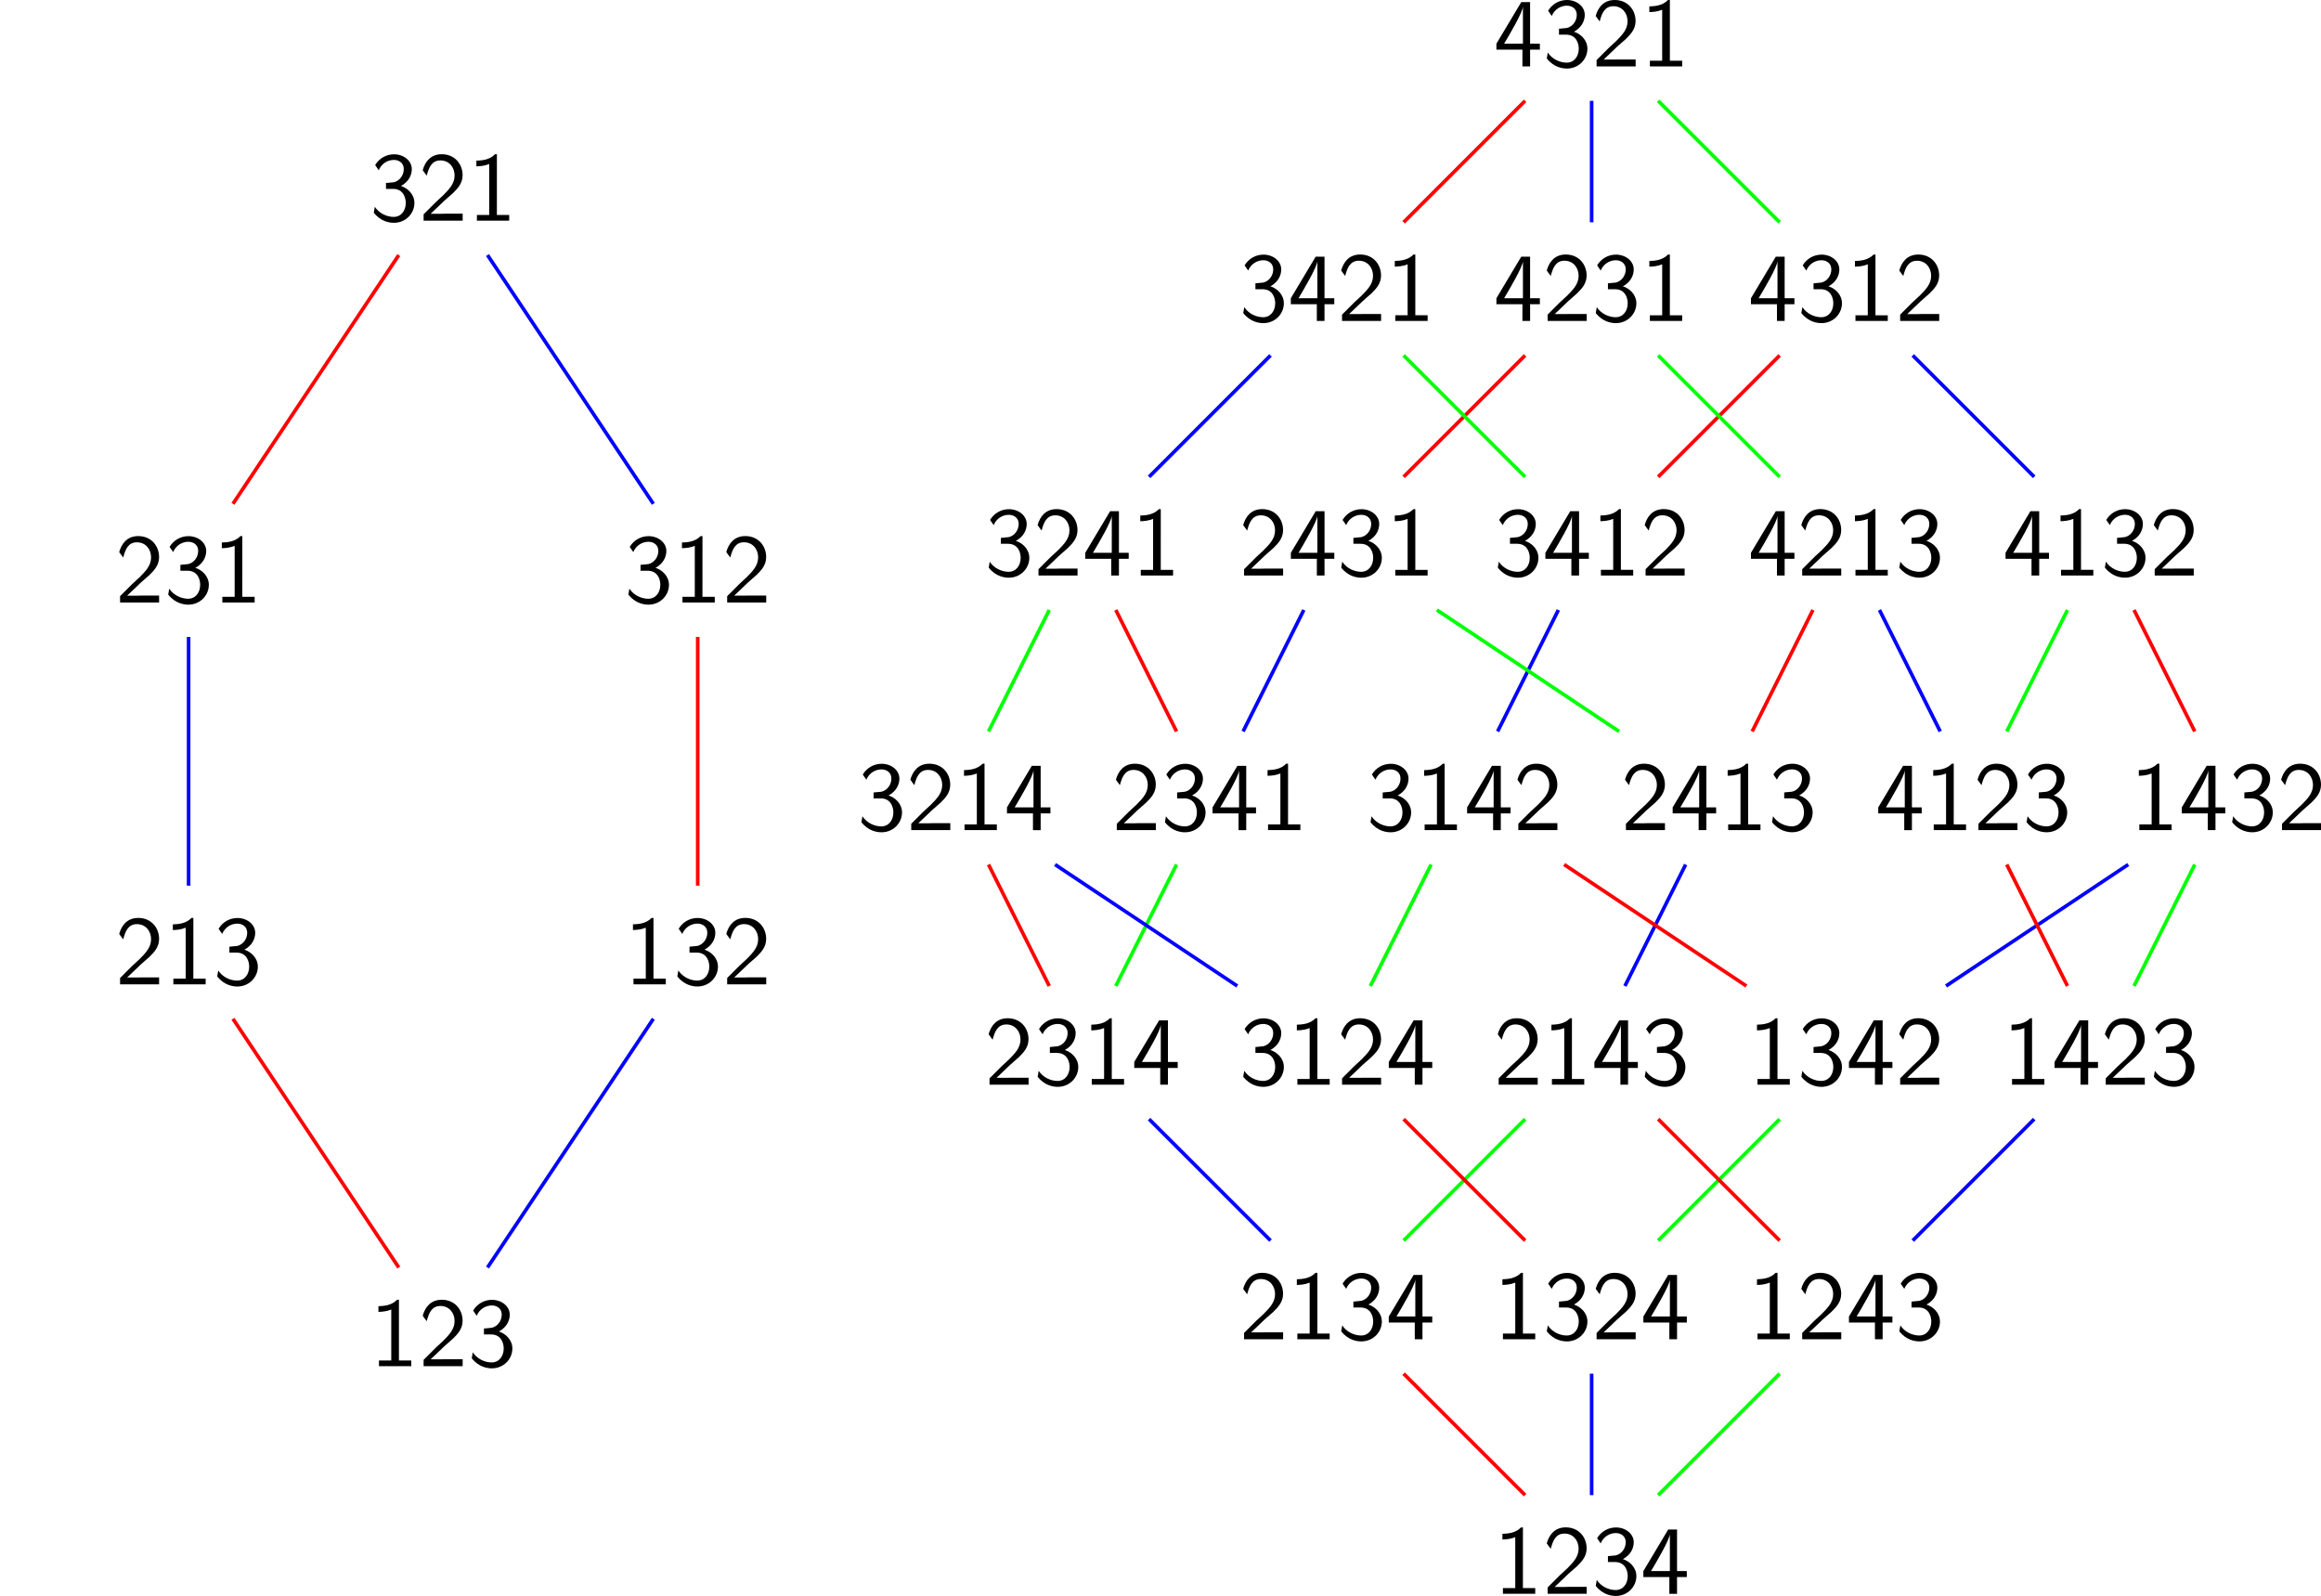 <?xml version="1.0" encoding="UTF-8" standalone="no"?>
<!-- Created with Inkscape (http://www.inkscape.org/) -->

<svg
   width="91.178mm"
   height="62.691mm"
   viewBox="0 0 91.178 62.691"
   version="1.1"
   id="svg1"
   inkscape:version="1.3.2 (1:1.3.2+202311252150+091e20ef0f)"
   sodipodi:docname="weakorder3-4.svg"
   inkscape:export-filename="weakorder3-4.png"
   inkscape:export-xdpi="90"
   inkscape:export-ydpi="90"
   xmlns:inkscape="http://www.inkscape.org/namespaces/inkscape"
   xmlns:sodipodi="http://sodipodi.sourceforge.net/DTD/sodipodi-0.dtd"
   xmlns="http://www.w3.org/2000/svg"
   xmlns:svg="http://www.w3.org/2000/svg">
  <sodipodi:namedview
     id="namedview1"
     pagecolor="#ffffff"
     bordercolor="#666666"
     borderopacity="1.0"
     inkscape:showpageshadow="2"
     inkscape:pageopacity="0.0"
     inkscape:pagecheckerboard="0"
     inkscape:deskcolor="#d1d1d1"
     inkscape:document-units="mm"
     inkscape:zoom="0.72693603"
     inkscape:cx="380.36359"
     inkscape:cy="548.87911"
     inkscape:window-width="1850"
     inkscape:window-height="1016"
     inkscape:window-x="0"
     inkscape:window-y="0"
     inkscape:window-maximized="1"
     inkscape:current-layer="layer1" />
  <defs
     id="defs1" />
  <g
     inkscape:label="Calque 1"
     inkscape:groupmode="layer"
     id="layer1"
     transform="translate(-4.233,-3.175)">
    <path
       id="path7"
       d="m 19.905,54.233 h -0.074 c -0.227,0.236 -0.546,0.244 -0.732,0.252 v 0.223 c 0.128,-0.004 0.31,-0.012 0.504,-0.091 v 2.001 H 19.12 v 0.223 h 1.269 v -0.223 h -0.484 z m 1.444,1.885 -0.475,0.475 v 0.248 h 1.534 v -0.273 h -0.699 c -0.05,0 -0.095,0.004 -0.141,0.004 H 21.15 c 0.12,-0.107 0.413,-0.397 0.533,-0.508 0.074,-0.07 0.269,-0.232 0.343,-0.302 0.174,-0.174 0.38,-0.376 0.38,-0.703 0,-0.442 -0.31,-0.827 -0.819,-0.827 -0.438,0 -0.657,0.298 -0.748,0.628 0.045,0.066 0.066,0.091 0.074,0.103 0.008,0.008 0.045,0.058 0.083,0.112 0.079,-0.298 0.186,-0.599 0.537,-0.599 0.36,0 0.558,0.289 0.558,0.591 0,0.327 -0.219,0.546 -0.446,0.777 z m 1.61,-1.257 c 0.112,-0.269 0.36,-0.405 0.595,-0.405 0.198,0 0.389,0.116 0.389,0.36 0,0.236 -0.157,0.463 -0.393,0.517 -0.025,0.004 -0.029,0.004 -0.306,0.029 v 0.232 h 0.277 c 0.413,0 0.5,0.36 0.5,0.55 0,0.302 -0.178,0.55 -0.475,0.55 -0.265,0 -0.571,-0.136 -0.74,-0.397 l -0.041,0.232 c 0.281,0.36 0.637,0.397 0.79,0.397 0.471,0 0.806,-0.372 0.806,-0.777 0,-0.347 -0.269,-0.587 -0.529,-0.67 0.294,-0.157 0.426,-0.418 0.426,-0.661 0,-0.331 -0.318,-0.583 -0.699,-0.583 -0.298,0 -0.579,0.153 -0.74,0.422 z m 0,0"
       style="fill:#000000;fill-opacity:1;fill-rule:nonzero;stroke:none;stroke-width:0.353"
       aria-label="123" />
    <path
       id="path8"
       d="m 9.425,41.119 -0.475,0.475 v 0.248 H 10.483 V 41.569 H 9.785 c -0.05,0 -0.095,0.004 -0.141,0.004 H 9.227 c 0.12,-0.107 0.413,-0.397 0.533,-0.508 0.074,-0.07 0.269,-0.232 0.343,-0.302 0.174,-0.174 0.38,-0.376 0.38,-0.703 0,-0.442 -0.31,-0.827 -0.819,-0.827 -0.438,0 -0.657,0.298 -0.748,0.628 0.045,0.066 0.066,0.091 0.074,0.103 0.008,0.008 0.045,0.058 0.083,0.112 0.079,-0.298 0.186,-0.599 0.537,-0.599 0.36,0 0.558,0.289 0.558,0.591 0,0.327 -0.219,0.546 -0.446,0.777 z m 2.404,-1.885 h -0.074 c -0.227,0.236 -0.546,0.244 -0.732,0.252 v 0.223 c 0.128,-0.004 0.31,-0.012 0.504,-0.091 v 2.001 h -0.484 v 0.223 h 1.269 v -0.223 h -0.484 z m 1.131,0.628 c 0.112,-0.269 0.36,-0.405 0.595,-0.405 0.198,0 0.389,0.116 0.389,0.36 0,0.236 -0.157,0.463 -0.393,0.517 -0.025,0.004 -0.029,0.004 -0.306,0.029 v 0.232 h 0.277 c 0.413,0 0.5,0.36 0.5,0.55 0,0.302 -0.178,0.55 -0.475,0.55 -0.265,0 -0.571,-0.136 -0.74,-0.397 l -0.041,0.232 c 0.281,0.36 0.637,0.397 0.79,0.397 0.471,0 0.806,-0.372 0.806,-0.777 0,-0.347 -0.269,-0.587 -0.529,-0.67 0.294,-0.157 0.426,-0.418 0.426,-0.661 0,-0.331 -0.318,-0.583 -0.699,-0.583 -0.298,0 -0.579,0.153 -0.74,0.422 z m 0,0"
       style="fill:#000000;fill-opacity:1;fill-rule:nonzero;stroke:none;stroke-width:0.353"
       aria-label="213" />
    <path
       id="path9"
       d="m 29.904,39.233 h -0.074 c -0.227,0.236 -0.546,0.244 -0.732,0.252 v 0.223 c 0.128,-0.004 0.31,-0.012 0.504,-0.091 v 2.001 H 29.119 v 0.223 h 1.269 v -0.223 h -0.484 z m 1.131,0.628 c 0.112,-0.269 0.36,-0.405 0.595,-0.405 0.198,0 0.389,0.116 0.389,0.36 0,0.236 -0.157,0.463 -0.393,0.517 -0.025,0.004 -0.029,0.004 -0.306,0.029 v 0.232 h 0.277 c 0.413,0 0.5,0.36 0.5,0.55 0,0.302 -0.178,0.55 -0.475,0.55 -0.265,0 -0.571,-0.136 -0.74,-0.397 l -0.041,0.232 c 0.281,0.36 0.637,0.397 0.79,0.397 0.471,0 0.806,-0.372 0.806,-0.777 0,-0.347 -0.269,-0.587 -0.529,-0.67 0.294,-0.157 0.426,-0.418 0.426,-0.661 0,-0.331 -0.318,-0.583 -0.699,-0.583 -0.298,0 -0.579,0.153 -0.74,0.422 z m 2.239,1.257 -0.475,0.475 v 0.248 h 1.534 v -0.273 h -0.699 c -0.05,0 -0.095,0.004 -0.141,0.004 h -0.418 c 0.12,-0.107 0.413,-0.397 0.533,-0.508 0.074,-0.07 0.269,-0.232 0.343,-0.302 0.174,-0.174 0.38,-0.376 0.38,-0.703 0,-0.442 -0.31,-0.827 -0.819,-0.827 -0.438,0 -0.657,0.298 -0.748,0.628 0.045,0.066 0.066,0.091 0.074,0.103 0.008,0.008 0.045,0.058 0.083,0.112 0.079,-0.298 0.186,-0.599 0.537,-0.599 0.36,0 0.558,0.289 0.558,0.591 0,0.327 -0.219,0.546 -0.446,0.777 z m 0,0"
       style="fill:#000000;fill-opacity:1;fill-rule:nonzero;stroke:none;stroke-width:0.353"
       aria-label="132" />
    <path
       id="path10"
       d="m 9.425,26.119 -0.475,0.475 v 0.248 H 10.483 V 26.57 H 9.785 c -0.05,0 -0.095,0.004 -0.141,0.004 H 9.227 c 0.12,-0.107 0.413,-0.397 0.533,-0.508 0.074,-0.07 0.269,-0.232 0.343,-0.302 0.174,-0.174 0.38,-0.376 0.38,-0.703 0,-0.442 -0.31,-0.827 -0.819,-0.827 -0.438,0 -0.657,0.298 -0.748,0.628 0.045,0.066 0.066,0.091 0.074,0.103 0.008,0.008 0.045,0.058 0.083,0.112 0.079,-0.298 0.186,-0.599 0.537,-0.599 0.36,0 0.558,0.289 0.558,0.591 0,0.327 -0.219,0.546 -0.446,0.777 z m 1.61,-1.257 c 0.112,-0.269 0.36,-0.405 0.595,-0.405 0.198,0 0.389,0.116 0.389,0.36 0,0.236 -0.157,0.463 -0.393,0.517 -0.025,0.004 -0.029,0.004 -0.306,0.029 v 0.232 h 0.277 c 0.413,0 0.5,0.36 0.5,0.55 0,0.302 -0.178,0.55 -0.475,0.55 -0.265,0 -0.571,-0.136 -0.74,-0.397 l -0.041,0.232 c 0.281,0.36 0.637,0.397 0.79,0.397 0.471,0 0.806,-0.372 0.806,-0.777 0,-0.347 -0.269,-0.587 -0.529,-0.67 0.294,-0.157 0.426,-0.418 0.426,-0.661 0,-0.331 -0.318,-0.583 -0.699,-0.583 -0.298,0 -0.579,0.153 -0.74,0.422 z m 2.718,-0.628 h -0.074 c -0.227,0.236 -0.546,0.244 -0.732,0.252 v 0.223 c 0.128,-0.004 0.31,-0.012 0.504,-0.091 v 2.001 h -0.484 v 0.223 h 1.269 V 26.619 h -0.484 z m 0,0"
       style="fill:#000000;fill-opacity:1;fill-rule:nonzero;stroke:none;stroke-width:0.353"
       aria-label="231" />
    <path
       id="path11"
       d="m 29.111,24.862 c 0.112,-0.269 0.36,-0.405 0.595,-0.405 0.198,0 0.389,0.116 0.389,0.36 0,0.236 -0.157,0.463 -0.393,0.517 -0.025,0.004 -0.029,0.004 -0.306,0.029 v 0.232 h 0.277 c 0.413,0 0.5,0.36 0.5,0.55 0,0.302 -0.178,0.55 -0.475,0.55 -0.265,0 -0.571,-0.136 -0.74,-0.397 l -0.041,0.232 c 0.281,0.36 0.637,0.397 0.79,0.397 0.471,0 0.806,-0.372 0.806,-0.777 0,-0.347 -0.269,-0.587 -0.529,-0.67 0.294,-0.157 0.426,-0.418 0.426,-0.661 0,-0.331 -0.318,-0.583 -0.699,-0.583 -0.298,0 -0.579,0.153 -0.74,0.422 z m 2.718,-0.628 h -0.074 c -0.227,0.236 -0.546,0.244 -0.732,0.252 v 0.223 c 0.128,-0.004 0.31,-0.012 0.504,-0.091 V 26.619 H 31.043 v 0.223 h 1.269 V 26.619 h -0.484 z m 1.445,1.885 -0.475,0.475 v 0.248 h 1.534 v -0.273 h -0.699 c -0.05,0 -0.095,0.004 -0.141,0.004 h -0.418 c 0.12,-0.107 0.413,-0.397 0.533,-0.508 0.074,-0.07 0.269,-0.232 0.343,-0.302 0.174,-0.174 0.38,-0.376 0.38,-0.703 0,-0.442 -0.31,-0.827 -0.819,-0.827 -0.438,0 -0.657,0.298 -0.748,0.628 0.045,0.066 0.066,0.091 0.074,0.103 0.008,0.008 0.045,0.058 0.083,0.112 0.079,-0.298 0.186,-0.599 0.537,-0.599 0.36,0 0.558,0.289 0.558,0.591 0,0.327 -0.219,0.546 -0.446,0.777 z m 0,0"
       style="fill:#000000;fill-opacity:1;fill-rule:nonzero;stroke:none;stroke-width:0.353"
       aria-label="312" />
    <path
       id="path12"
       d="m 19.111,9.862 c 0.112,-0.269 0.36,-0.405 0.595,-0.405 0.198,0 0.389,0.116 0.389,0.36 0,0.236 -0.157,0.463 -0.393,0.517 -0.025,0.004 -0.029,0.004 -0.306,0.029 v 0.232 h 0.277 c 0.413,0 0.5,0.36 0.5,0.55 0,0.302 -0.178,0.55 -0.475,0.55 -0.265,0 -0.571,-0.136 -0.74,-0.397 l -0.041,0.232 c 0.281,0.36 0.637,0.397 0.79,0.397 0.471,0 0.806,-0.372 0.806,-0.777 0,-0.347 -0.269,-0.587 -0.529,-0.67 0.294,-0.157 0.426,-0.418 0.426,-0.661 0,-0.331 -0.318,-0.583 -0.699,-0.583 -0.298,0 -0.579,0.153 -0.74,0.422 z m 2.238,1.257 -0.475,0.475 v 0.248 h 1.534 v -0.273 h -0.699 c -0.05,0 -0.095,0.004 -0.141,0.004 H 21.15 c 0.12,-0.107 0.413,-0.397 0.533,-0.508 0.074,-0.07 0.269,-0.232 0.343,-0.302 0.174,-0.174 0.38,-0.376 0.38,-0.703 0,-0.442 -0.31,-0.827 -0.819,-0.827 -0.438,0 -0.657,0.298 -0.748,0.628 0.045,0.066 0.066,0.091 0.074,0.103 0.008,0.008 0.045,0.058 0.083,0.112 0.079,-0.298 0.186,-0.599 0.537,-0.599 0.36,0 0.558,0.289 0.558,0.591 0,0.327 -0.219,0.546 -0.446,0.777 z m 2.404,-1.885 h -0.074 c -0.227,0.236 -0.546,0.244 -0.732,0.252 v 0.223 c 0.128,-0.004 0.31,-0.012 0.504,-0.091 v 2.001 h -0.484 v 0.223 h 1.269 v -0.223 h -0.484 z m 0,0"
       style="fill:#000000;fill-opacity:1;fill-rule:nonzero;stroke:none;stroke-width:0.353"
       aria-label="321" />
    <path
       id="path13"
       d="M 19.899,52.966 13.384,43.195"
       style="fill:none;stroke:#ff0000;stroke-width:0.141;stroke-linecap:butt;stroke-linejoin:miter;stroke-miterlimit:10;stroke-dasharray:none;stroke-opacity:1" />
    <path
       id="path14"
       d="m 23.384,52.966 6.515,-9.771"
       style="fill:none;stroke:#0000ff;stroke-width:0.141;stroke-linecap:butt;stroke-linejoin:miter;stroke-miterlimit:10;stroke-dasharray:none;stroke-opacity:1" />
    <path
       id="path15"
       d="M 11.642,37.966 V 28.195"
       style="fill:none;stroke:#0000ff;stroke-width:0.141;stroke-linecap:butt;stroke-linejoin:miter;stroke-miterlimit:10;stroke-dasharray:none;stroke-opacity:1" />
    <path
       id="path16"
       d="M 31.642,37.966 V 28.195"
       style="fill:none;stroke:#ff0000;stroke-width:0.141;stroke-linecap:butt;stroke-linejoin:miter;stroke-miterlimit:10;stroke-dasharray:none;stroke-opacity:1" />
    <path
       id="path17"
       d="m 13.384,22.966 6.515,-9.771"
       style="fill:none;stroke:#ff0000;stroke-width:0.141;stroke-linecap:butt;stroke-linejoin:miter;stroke-miterlimit:10;stroke-dasharray:none;stroke-opacity:1" />
    <path
       id="path18"
       d="M 29.899,22.966 23.384,13.194"
       style="fill:none;stroke:#0000ff;stroke-width:0.141;stroke-linecap:butt;stroke-linejoin:miter;stroke-miterlimit:10;stroke-dasharray:none;stroke-opacity:1" />
    <path
       id="path19"
       d="m 64.06,63.174 h -0.074 c -0.227,0.236 -0.546,0.244 -0.732,0.252 v 0.223 c 0.128,-0.004 0.31,-0.012 0.504,-0.091 v 2.001 h -0.484 v 0.223 h 1.269 v -0.223 h -0.484 z m 1.445,1.885 -0.475,0.475 v 0.248 h 1.534 v -0.273 h -0.699 c -0.05,0 -0.095,0.004 -0.141,0.004 h -0.418 c 0.12,-0.107 0.413,-0.397 0.533,-0.508 0.074,-0.07 0.269,-0.232 0.343,-0.302 0.174,-0.174 0.38,-0.376 0.38,-0.703 0,-0.442 -0.31,-0.827 -0.819,-0.827 -0.438,0 -0.657,0.298 -0.748,0.628 0.045,0.066 0.066,0.091 0.074,0.103 0.008,0.008 0.045,0.058 0.083,0.112 0.079,-0.298 0.186,-0.599 0.537,-0.599 0.36,0 0.558,0.289 0.558,0.591 0,0.327 -0.219,0.546 -0.446,0.777 z m 1.609,-1.257 c 0.112,-0.269 0.36,-0.405 0.595,-0.405 0.198,0 0.389,0.116 0.389,0.36 0,0.236 -0.157,0.463 -0.393,0.517 -0.025,0.004 -0.029,0.004 -0.306,0.029 v 0.232 h 0.277 c 0.413,0 0.5,0.36 0.5,0.55 0,0.302 -0.178,0.55 -0.475,0.55 -0.265,0 -0.571,-0.136 -0.74,-0.397 l -0.041,0.232 c 0.281,0.36 0.637,0.397 0.79,0.397 0.471,0 0.806,-0.372 0.806,-0.777 0,-0.347 -0.269,-0.587 -0.529,-0.67 0.294,-0.157 0.426,-0.418 0.426,-0.661 0,-0.331 -0.318,-0.583 -0.699,-0.583 -0.298,0 -0.579,0.153 -0.74,0.422 z m 2.999,1.323 h 0.384 V 64.89 H 70.114 V 63.257 h -0.347 l -0.976,1.633 v 0.236 h 1.021 v 0.657 h 0.302 z m -1.021,-0.236 c 0.198,-0.331 0.74,-1.244 0.74,-1.463 v 1.463 z m 0,0"
       style="fill:#000000;fill-opacity:1;fill-rule:nonzero;stroke:none;stroke-width:0.353"
       aria-label="1234" />
    <path
       id="path20"
       d="m 53.58,55.06 -0.475,0.475 v 0.248 h 1.534 v -0.273 h -0.699 c -0.05,0 -0.095,0.004 -0.141,0.004 h -0.418 c 0.12,-0.107 0.413,-0.397 0.533,-0.508 0.074,-0.07 0.269,-0.232 0.343,-0.302 0.174,-0.174 0.38,-0.376 0.38,-0.703 0,-0.442 -0.31,-0.827 -0.819,-0.827 -0.438,0 -0.657,0.298 -0.748,0.628 0.045,0.066 0.066,0.091 0.074,0.103 0.008,0.008 0.045,0.058 0.083,0.112 0.079,-0.298 0.186,-0.599 0.537,-0.599 0.36,0 0.558,0.289 0.558,0.591 0,0.327 -0.219,0.546 -0.446,0.777 z m 0,0"
       style="fill:#000000;fill-opacity:1;fill-rule:nonzero;stroke:none;stroke-width:0.353"
       aria-label="2" />
    <path
       id="path21"
       d="m 55.984,53.175 h -0.074 c -0.227,0.236 -0.546,0.244 -0.732,0.252 v 0.223 c 0.128,-0.004 0.31,-0.012 0.504,-0.091 v 2.001 h -0.484 v 0.223 h 1.269 V 55.56 H 55.984 Z m 1.131,0.628 c 0.112,-0.269 0.36,-0.405 0.595,-0.405 0.198,0 0.389,0.116 0.389,0.36 0,0.236 -0.157,0.463 -0.393,0.517 -0.025,0.004 -0.029,0.004 -0.306,0.029 v 0.232 H 57.677 c 0.413,0 0.5,0.36 0.5,0.55 0,0.302 -0.178,0.55 -0.475,0.55 -0.265,0 -0.571,-0.136 -0.74,-0.397 l -0.041,0.232 c 0.281,0.36 0.637,0.397 0.79,0.397 0.471,0 0.806,-0.372 0.806,-0.777 0,-0.347 -0.269,-0.587 -0.529,-0.67 0.294,-0.157 0.426,-0.418 0.426,-0.661 0,-0.331 -0.318,-0.583 -0.699,-0.583 -0.298,0 -0.579,0.153 -0.74,0.422 z m 0,0"
       style="fill:#000000;fill-opacity:1;fill-rule:nonzero;stroke:none;stroke-width:0.353"
       aria-label="13" />
    <path
       id="path22"
       d="m 60.113,55.126 h 0.384 v -0.236 h -0.384 v -1.633 h -0.347 l -0.976,1.633 v 0.236 h 1.021 v 0.657 h 0.302 z m -1.021,-0.236 c 0.198,-0.331 0.74,-1.244 0.74,-1.463 v 1.463 z m 0,0"
       style="fill:#000000;fill-opacity:1;fill-rule:nonzero;stroke:none;stroke-width:0.353"
       aria-label="4" />
    <path
       id="path23"
       d="m 64.06,53.175 h -0.074 c -0.227,0.236 -0.546,0.244 -0.732,0.252 v 0.223 c 0.128,-0.004 0.31,-0.012 0.504,-0.091 v 2.001 h -0.484 v 0.223 h 1.269 v -0.223 h -0.484 z m 1.131,0.628 c 0.112,-0.269 0.36,-0.405 0.595,-0.405 0.198,0 0.389,0.116 0.389,0.36 0,0.236 -0.157,0.463 -0.393,0.517 -0.025,0.004 -0.029,0.004 -0.306,0.029 v 0.232 h 0.277 c 0.413,0 0.5,0.36 0.5,0.55 0,0.302 -0.178,0.55 -0.475,0.55 -0.265,0 -0.571,-0.136 -0.74,-0.397 l -0.041,0.232 c 0.281,0.36 0.637,0.397 0.79,0.397 0.471,0 0.806,-0.372 0.806,-0.777 0,-0.347 -0.269,-0.587 -0.529,-0.67 0.294,-0.157 0.426,-0.418 0.426,-0.661 0,-0.331 -0.318,-0.583 -0.699,-0.583 -0.298,0 -0.579,0.153 -0.74,0.422 z m 2.238,1.257 -0.475,0.475 v 0.248 h 1.534 v -0.273 h -0.699 c -0.05,0 -0.095,0.004 -0.141,0.004 h -0.418 c 0.12,-0.107 0.413,-0.397 0.533,-0.508 0.074,-0.07 0.269,-0.232 0.343,-0.302 0.174,-0.174 0.38,-0.376 0.38,-0.703 0,-0.442 -0.31,-0.827 -0.819,-0.827 -0.438,0 -0.657,0.298 -0.748,0.628 0.045,0.066 0.066,0.091 0.074,0.103 0.008,0.008 0.045,0.058 0.083,0.112 0.079,-0.298 0.186,-0.599 0.537,-0.599 0.36,0 0.558,0.289 0.558,0.591 0,0.327 -0.219,0.546 -0.446,0.777 z m 2.685,0.066 h 0.384 v -0.236 h -0.384 v -1.633 h -0.347 l -0.976,1.633 v 0.236 h 1.021 v 0.657 h 0.302 z m -1.021,-0.236 c 0.198,-0.331 0.74,-1.244 0.74,-1.463 v 1.463 z m 0,0"
       style="fill:#000000;fill-opacity:1;fill-rule:nonzero;stroke:none;stroke-width:0.353"
       aria-label="1324" />
    <path
       id="path24"
       d="m 74.06,53.175 h -0.074 c -0.227,0.236 -0.546,0.244 -0.732,0.252 v 0.223 c 0.128,-0.004 0.31,-0.012 0.504,-0.091 v 2.001 h -0.484 v 0.223 h 1.269 v -0.223 h -0.484 z m 1.445,1.885 -0.475,0.475 v 0.248 h 1.534 v -0.273 h -0.699 c -0.05,0 -0.095,0.004 -0.141,0.004 h -0.418 c 0.12,-0.107 0.413,-0.397 0.533,-0.508 0.074,-0.07 0.269,-0.232 0.343,-0.302 0.174,-0.174 0.38,-0.376 0.38,-0.703 0,-0.442 -0.31,-0.827 -0.819,-0.827 -0.438,0 -0.657,0.298 -0.748,0.628 0.045,0.066 0.066,0.091 0.074,0.103 0.008,0.008 0.045,0.058 0.083,0.112 0.079,-0.298 0.186,-0.599 0.537,-0.599 0.36,0 0.558,0.289 0.558,0.591 0,0.327 -0.219,0.546 -0.446,0.777 z m 2.685,0.066 h 0.384 v -0.236 h -0.384 v -1.633 h -0.347 l -0.976,1.633 v 0.236 h 1.021 v 0.657 h 0.302 z m -1.021,-0.236 c 0.198,-0.331 0.74,-1.244 0.74,-1.463 v 1.463 z m 1.871,-1.087 c 0.112,-0.269 0.36,-0.405 0.595,-0.405 0.198,0 0.389,0.116 0.389,0.36 0,0.236 -0.157,0.463 -0.393,0.517 -0.025,0.004 -0.029,0.004 -0.306,0.029 v 0.232 h 0.277 c 0.413,0 0.5,0.36 0.5,0.55 0,0.302 -0.178,0.55 -0.475,0.55 -0.265,0 -0.571,-0.136 -0.74,-0.397 l -0.041,0.232 c 0.281,0.36 0.637,0.397 0.79,0.397 0.471,0 0.806,-0.372 0.806,-0.777 0,-0.347 -0.269,-0.587 -0.529,-0.67 0.294,-0.157 0.426,-0.418 0.426,-0.661 0,-0.331 -0.318,-0.583 -0.699,-0.583 -0.298,0 -0.579,0.153 -0.74,0.422 z m 0,0"
       style="fill:#000000;fill-opacity:1;fill-rule:nonzero;stroke:none;stroke-width:0.353"
       aria-label="1243" />
    <path
       id="path25"
       d="m 43.581,45.06 -0.475,0.475 v 0.248 h 1.534 V 45.51 H 43.94 c -0.05,0 -0.095,0.004 -0.141,0.004 h -0.418 c 0.12,-0.107 0.413,-0.397 0.533,-0.508 0.074,-0.07 0.269,-0.232 0.343,-0.302 0.174,-0.174 0.38,-0.376 0.38,-0.703 0,-0.442 -0.31,-0.827 -0.819,-0.827 -0.438,0 -0.657,0.298 -0.748,0.628 0.045,0.066 0.066,0.091 0.074,0.103 0.008,0.008 0.045,0.058 0.083,0.112 0.079,-0.298 0.186,-0.599 0.537,-0.599 0.36,0 0.558,0.289 0.558,0.591 0,0.327 -0.219,0.546 -0.446,0.777 z m 0,0"
       style="fill:#000000;fill-opacity:1;fill-rule:nonzero;stroke:none;stroke-width:0.353"
       aria-label="2" />
    <path
       id="path26"
       d="m 45.19,43.803 c 0.112,-0.269 0.36,-0.405 0.595,-0.405 0.198,0 0.389,0.116 0.389,0.36 0,0.236 -0.157,0.463 -0.393,0.517 -0.025,0.004 -0.029,0.004 -0.306,0.029 v 0.232 h 0.277 c 0.413,0 0.5,0.36 0.5,0.55 0,0.302 -0.178,0.55 -0.475,0.55 -0.265,0 -0.571,-0.136 -0.74,-0.397 l -0.041,0.232 c 0.281,0.36 0.637,0.397 0.79,0.397 0.471,0 0.806,-0.372 0.806,-0.777 0,-0.347 -0.269,-0.587 -0.529,-0.67 0.294,-0.157 0.426,-0.418 0.426,-0.661 0,-0.331 -0.318,-0.583 -0.699,-0.583 -0.298,0 -0.579,0.153 -0.74,0.422 z m 2.718,-0.628 h -0.074 c -0.227,0.236 -0.546,0.244 -0.732,0.252 v 0.223 c 0.128,-0.004 0.31,-0.012 0.504,-0.091 v 2.001 h -0.484 v 0.223 h 1.269 V 45.56 H 47.908 Z m 0,0"
       style="fill:#000000;fill-opacity:1;fill-rule:nonzero;stroke:none;stroke-width:0.353"
       aria-label="31" />
    <path
       id="path27"
       d="m 50.114,45.126 h 0.384 v -0.236 h -0.384 v -1.633 h -0.347 l -0.976,1.633 v 0.236 h 1.021 v 0.657 h 0.302 z m -1.021,-0.236 c 0.198,-0.331 0.74,-1.244 0.74,-1.463 v 1.463 z m 0,0"
       style="fill:#000000;fill-opacity:1;fill-rule:nonzero;stroke:none;stroke-width:0.353"
       aria-label="4" />
    <path
       id="path28"
       d="m 53.266,43.803 c 0.112,-0.269 0.36,-0.405 0.595,-0.405 0.198,0 0.389,0.116 0.389,0.36 0,0.236 -0.157,0.463 -0.393,0.517 -0.025,0.004 -0.029,0.004 -0.306,0.029 v 0.232 h 0.277 c 0.413,0 0.5,0.36 0.5,0.55 0,0.302 -0.178,0.55 -0.475,0.55 -0.265,0 -0.571,-0.136 -0.74,-0.397 l -0.041,0.232 c 0.281,0.36 0.637,0.397 0.79,0.397 0.471,0 0.806,-0.372 0.806,-0.777 0,-0.347 -0.269,-0.587 -0.529,-0.67 0.294,-0.157 0.426,-0.418 0.426,-0.661 0,-0.331 -0.318,-0.583 -0.699,-0.583 -0.298,0 -0.579,0.153 -0.74,0.422 z m 2.718,-0.628 h -0.074 c -0.227,0.236 -0.546,0.244 -0.732,0.252 v 0.223 c 0.128,-0.004 0.31,-0.012 0.504,-0.091 V 45.56 H 55.199 v 0.223 h 1.269 V 45.56 h -0.484 z m 1.445,1.885 -0.475,0.475 v 0.248 h 1.534 v -0.273 h -0.699 c -0.05,0 -0.095,0.004 -0.141,0.004 h -0.418 c 0.12,-0.107 0.413,-0.397 0.533,-0.508 0.074,-0.07 0.269,-0.232 0.343,-0.302 0.174,-0.174 0.38,-0.376 0.38,-0.703 0,-0.442 -0.31,-0.827 -0.819,-0.827 -0.438,0 -0.657,0.298 -0.748,0.628 0.045,0.066 0.066,0.091 0.074,0.103 0.008,0.008 0.045,0.058 0.083,0.112 0.079,-0.298 0.186,-0.599 0.537,-0.599 0.36,0 0.558,0.289 0.558,0.591 0,0.327 -0.219,0.546 -0.446,0.777 z m 2.684,0.066 h 0.384 v -0.236 h -0.384 v -1.633 h -0.347 l -0.976,1.633 v 0.236 h 1.021 v 0.657 h 0.302 z m -1.021,-0.236 c 0.198,-0.331 0.74,-1.244 0.74,-1.463 v 1.463 z m 0,0"
       style="fill:#000000;fill-opacity:1;fill-rule:nonzero;stroke:none;stroke-width:0.353"
       aria-label="3124" />
    <path
       id="path29"
       d="m 63.581,45.06 -0.475,0.475 v 0.248 h 1.534 v -0.273 h -0.699 c -0.05,0 -0.095,0.004 -0.141,0.004 h -0.418 c 0.12,-0.107 0.413,-0.397 0.533,-0.508 0.074,-0.07 0.269,-0.232 0.343,-0.302 0.174,-0.174 0.38,-0.376 0.38,-0.703 0,-0.442 -0.31,-0.827 -0.819,-0.827 -0.438,0 -0.657,0.298 -0.748,0.628 0.045,0.066 0.066,0.091 0.074,0.103 0.008,0.008 0.045,0.058 0.083,0.112 0.079,-0.298 0.186,-0.599 0.537,-0.599 0.36,0 0.558,0.289 0.558,0.591 0,0.327 -0.219,0.546 -0.446,0.777 z m 2.404,-1.885 h -0.074 c -0.227,0.236 -0.546,0.244 -0.732,0.252 v 0.223 c 0.128,-0.004 0.31,-0.012 0.504,-0.091 v 2.001 h -0.484 v 0.223 h 1.269 V 45.56 h -0.484 z m 2.205,1.951 h 0.384 v -0.236 h -0.384 v -1.633 h -0.347 l -0.976,1.633 v 0.236 h 1.021 v 0.657 h 0.302 z m -1.021,-0.236 c 0.198,-0.331 0.74,-1.244 0.74,-1.463 v 1.463 z m 1.871,-1.087 c 0.112,-0.269 0.36,-0.405 0.595,-0.405 0.198,0 0.389,0.116 0.389,0.36 0,0.236 -0.157,0.463 -0.393,0.517 -0.025,0.004 -0.029,0.004 -0.306,0.029 v 0.232 h 0.277 c 0.413,0 0.5,0.36 0.5,0.55 0,0.302 -0.178,0.55 -0.475,0.55 -0.265,0 -0.571,-0.136 -0.74,-0.397 l -0.041,0.232 c 0.281,0.36 0.637,0.397 0.79,0.397 0.471,0 0.806,-0.372 0.806,-0.777 0,-0.347 -0.269,-0.587 -0.529,-0.67 0.294,-0.157 0.426,-0.418 0.426,-0.661 0,-0.331 -0.318,-0.583 -0.699,-0.583 -0.298,0 -0.579,0.153 -0.74,0.422 z m 0,0"
       style="fill:#000000;fill-opacity:1;fill-rule:nonzero;stroke:none;stroke-width:0.353"
       aria-label="2143" />
    <path
       id="path30"
       d="m 74.06,43.175 h -0.074 c -0.227,0.236 -0.546,0.244 -0.732,0.252 v 0.223 c 0.128,-0.004 0.31,-0.012 0.504,-0.091 v 2.001 h -0.484 v 0.223 h 1.269 V 45.56 h -0.484 z m 1.131,0.628 c 0.112,-0.269 0.36,-0.405 0.595,-0.405 0.198,0 0.389,0.116 0.389,0.36 0,0.236 -0.157,0.463 -0.393,0.517 -0.025,0.004 -0.029,0.004 -0.306,0.029 v 0.232 h 0.277 c 0.413,0 0.5,0.36 0.5,0.55 0,0.302 -0.178,0.55 -0.475,0.55 -0.265,0 -0.571,-0.136 -0.74,-0.397 l -0.041,0.232 c 0.281,0.36 0.637,0.397 0.79,0.397 0.471,0 0.806,-0.372 0.806,-0.777 0,-0.347 -0.269,-0.587 -0.529,-0.67 0.294,-0.157 0.426,-0.418 0.426,-0.661 0,-0.331 -0.318,-0.583 -0.699,-0.583 -0.298,0 -0.579,0.153 -0.74,0.422 z m 2.999,1.323 h 0.384 v -0.236 h -0.384 v -1.633 h -0.347 l -0.976,1.633 v 0.236 h 1.021 v 0.657 h 0.302 z m -1.021,-0.236 c 0.198,-0.331 0.74,-1.244 0.74,-1.463 v 1.463 z m 2.185,0.169 -0.475,0.475 v 0.248 h 1.534 v -0.273 h -0.699 c -0.05,0 -0.095,0.004 -0.141,0.004 h -0.418 c 0.12,-0.107 0.413,-0.397 0.533,-0.508 0.074,-0.07 0.269,-0.232 0.343,-0.302 0.174,-0.174 0.38,-0.376 0.38,-0.703 0,-0.442 -0.31,-0.827 -0.819,-0.827 -0.438,0 -0.657,0.298 -0.748,0.628 0.045,0.066 0.066,0.091 0.074,0.103 0.008,0.008 0.045,0.058 0.083,0.112 0.079,-0.298 0.186,-0.599 0.537,-0.599 0.36,0 0.558,0.289 0.558,0.591 0,0.327 -0.219,0.546 -0.446,0.777 z m 0,0"
       style="fill:#000000;fill-opacity:1;fill-rule:nonzero;stroke:none;stroke-width:0.353"
       aria-label="1342" />
    <path
       id="path31"
       d="m 84.06,43.175 h -0.074 c -0.227,0.236 -0.546,0.244 -0.732,0.252 v 0.223 c 0.128,-0.004 0.31,-0.012 0.504,-0.091 v 2.001 h -0.484 v 0.223 H 84.544 V 45.56 h -0.484 z m 2.206,1.951 h 0.384 v -0.236 h -0.384 v -1.633 h -0.347 l -0.976,1.633 v 0.236 h 1.021 v 0.657 h 0.302 z m -1.021,-0.236 c 0.198,-0.331 0.74,-1.244 0.74,-1.463 v 1.463 z m 2.185,0.169 -0.475,0.475 v 0.248 h 1.534 v -0.273 h -0.699 c -0.05,0 -0.095,0.004 -0.141,0.004 H 87.231 c 0.12,-0.107 0.413,-0.397 0.533,-0.508 0.074,-0.07 0.269,-0.232 0.343,-0.302 0.174,-0.174 0.38,-0.376 0.38,-0.703 0,-0.442 -0.31,-0.827 -0.819,-0.827 -0.438,0 -0.657,0.298 -0.748,0.628 0.045,0.066 0.066,0.091 0.074,0.103 0.008,0.008 0.045,0.058 0.083,0.112 0.079,-0.298 0.186,-0.599 0.537,-0.599 0.36,0 0.558,0.289 0.558,0.591 0,0.327 -0.219,0.546 -0.446,0.777 z m 1.609,-1.257 c 0.112,-0.269 0.36,-0.405 0.595,-0.405 0.198,0 0.389,0.116 0.389,0.36 0,0.236 -0.157,0.463 -0.393,0.517 -0.025,0.004 -0.029,0.004 -0.306,0.029 v 0.232 h 0.277 c 0.413,0 0.5,0.36 0.5,0.55 0,0.302 -0.178,0.55 -0.475,0.55 -0.265,0 -0.571,-0.136 -0.74,-0.397 l -0.041,0.232 c 0.281,0.36 0.637,0.397 0.79,0.397 0.471,0 0.806,-0.372 0.806,-0.777 0,-0.347 -0.269,-0.587 -0.529,-0.67 0.294,-0.157 0.426,-0.418 0.426,-0.661 0,-0.331 -0.318,-0.583 -0.699,-0.583 -0.298,0 -0.579,0.153 -0.74,0.422 z m 0,0"
       style="fill:#000000;fill-opacity:1;fill-rule:nonzero;stroke:none;stroke-width:0.353"
       aria-label="1423" />
    <path
       id="path32"
       d="m 38.266,33.804 c 0.112,-0.269 0.36,-0.405 0.595,-0.405 0.198,0 0.389,0.116 0.389,0.36 0,0.236 -0.157,0.463 -0.393,0.517 -0.025,0.004 -0.029,0.004 -0.306,0.029 v 0.232 h 0.277 c 0.413,0 0.5,0.36 0.5,0.55 0,0.302 -0.178,0.55 -0.475,0.55 -0.265,0 -0.571,-0.136 -0.74,-0.397 l -0.041,0.232 c 0.281,0.36 0.637,0.397 0.79,0.397 0.471,0 0.806,-0.372 0.806,-0.777 0,-0.347 -0.269,-0.587 -0.529,-0.67 0.294,-0.157 0.426,-0.418 0.426,-0.661 0,-0.331 -0.318,-0.583 -0.699,-0.583 -0.298,0 -0.579,0.153 -0.74,0.422 z m 0,0"
       style="fill:#000000;fill-opacity:1;fill-rule:nonzero;stroke:none;stroke-width:0.353"
       aria-label="3" />
    <path
       id="path33"
       d="m 40.505,35.06 -0.475,0.475 v 0.248 h 1.534 V 35.511 H 40.865 c -0.05,0 -0.095,0.004 -0.141,0.004 h -0.418 c 0.12,-0.107 0.413,-0.397 0.533,-0.508 0.074,-0.07 0.269,-0.232 0.343,-0.302 0.174,-0.174 0.38,-0.376 0.38,-0.703 0,-0.442 -0.31,-0.827 -0.819,-0.827 -0.438,0 -0.657,0.298 -0.748,0.628 0.045,0.066 0.066,0.091 0.074,0.103 0.008,0.008 0.045,0.058 0.083,0.112 0.079,-0.298 0.186,-0.599 0.537,-0.599 0.36,0 0.558,0.289 0.558,0.591 0,0.327 -0.219,0.546 -0.446,0.777 z m 0,0"
       style="fill:#000000;fill-opacity:1;fill-rule:nonzero;stroke:none;stroke-width:0.353"
       aria-label="2" />
    <path
       id="path34"
       d="m 42.909,33.175 h -0.074 c -0.227,0.236 -0.546,0.244 -0.732,0.252 v 0.223 c 0.128,-0.004 0.31,-0.012 0.504,-0.091 v 2.001 H 42.124 v 0.223 h 1.269 v -0.223 h -0.484 z m 0,0"
       style="fill:#000000;fill-opacity:1;fill-rule:nonzero;stroke:none;stroke-width:0.353"
       aria-label="1" />
    <path
       id="path35"
       d="m 45.114,35.127 h 0.384 v -0.236 h -0.384 v -1.633 h -0.347 l -0.976,1.633 v 0.236 h 1.021 v 0.657 h 0.302 z m -1.021,-0.236 c 0.198,-0.331 0.74,-1.244 0.74,-1.463 v 1.463 z m 0,0"
       style="fill:#000000;fill-opacity:1;fill-rule:nonzero;stroke:none;stroke-width:0.353"
       aria-label="4" />
    <path
       id="path36"
       d="m 48.58,35.06 -0.475,0.475 v 0.248 h 1.534 V 35.511 h -0.699 c -0.05,0 -0.095,0.004 -0.141,0.004 h -0.418 c 0.12,-0.107 0.413,-0.397 0.533,-0.508 0.074,-0.07 0.269,-0.232 0.343,-0.302 0.174,-0.174 0.38,-0.376 0.38,-0.703 0,-0.442 -0.31,-0.827 -0.819,-0.827 -0.438,0 -0.657,0.298 -0.748,0.628 0.045,0.066 0.066,0.091 0.074,0.103 0.008,0.008 0.045,0.058 0.083,0.112 0.079,-0.298 0.186,-0.599 0.537,-0.599 0.36,0 0.558,0.289 0.558,0.591 0,0.327 -0.219,0.546 -0.446,0.777 z m 0,0"
       style="fill:#000000;fill-opacity:1;fill-rule:nonzero;stroke:none;stroke-width:0.353"
       aria-label="2" />
    <path
       id="path37"
       d="m 50.19,33.804 c 0.112,-0.269 0.36,-0.405 0.595,-0.405 0.198,0 0.389,0.116 0.389,0.36 0,0.236 -0.157,0.463 -0.393,0.517 -0.025,0.004 -0.029,0.004 -0.306,0.029 v 0.232 h 0.277 c 0.413,0 0.5,0.36 0.5,0.55 0,0.302 -0.178,0.55 -0.475,0.55 -0.265,0 -0.571,-0.136 -0.74,-0.397 l -0.041,0.232 c 0.281,0.36 0.637,0.397 0.79,0.397 0.471,0 0.806,-0.372 0.806,-0.777 0,-0.347 -0.269,-0.587 -0.529,-0.67 0.294,-0.157 0.426,-0.418 0.426,-0.661 0,-0.331 -0.318,-0.583 -0.699,-0.583 -0.298,0 -0.579,0.153 -0.74,0.422 z m 0,0"
       style="fill:#000000;fill-opacity:1;fill-rule:nonzero;stroke:none;stroke-width:0.353"
       aria-label="3" />
    <path
       id="path38"
       d="m 53.19,35.127 h 0.384 v -0.236 h -0.384 v -1.633 h -0.347 l -0.976,1.633 v 0.236 h 1.021 v 0.657 h 0.302 z m -1.021,-0.236 c 0.198,-0.331 0.74,-1.244 0.74,-1.463 v 1.463 z m 0,0"
       style="fill:#000000;fill-opacity:1;fill-rule:nonzero;stroke:none;stroke-width:0.353"
       aria-label="4" />
    <path
       id="path39"
       d="m 54.833,33.175 h -0.074 c -0.227,0.236 -0.546,0.244 -0.732,0.252 v 0.223 c 0.128,-0.004 0.31,-0.012 0.504,-0.091 v 2.001 h -0.484 v 0.223 h 1.269 v -0.223 h -0.484 z m 0,0"
       style="fill:#000000;fill-opacity:1;fill-rule:nonzero;stroke:none;stroke-width:0.353"
       aria-label="1" />
    <path
       id="path40"
       d="m 58.266,33.804 c 0.112,-0.269 0.36,-0.405 0.595,-0.405 0.198,0 0.389,0.116 0.389,0.36 0,0.236 -0.157,0.463 -0.393,0.517 -0.025,0.004 -0.029,0.004 -0.306,0.029 v 0.232 h 0.277 c 0.413,0 0.5,0.36 0.5,0.55 0,0.302 -0.178,0.55 -0.475,0.55 -0.265,0 -0.571,-0.136 -0.74,-0.397 l -0.041,0.232 c 0.281,0.36 0.637,0.397 0.79,0.397 0.471,0 0.806,-0.372 0.806,-0.777 0,-0.347 -0.269,-0.587 -0.529,-0.67 0.294,-0.157 0.426,-0.418 0.426,-0.661 0,-0.331 -0.318,-0.583 -0.699,-0.583 -0.298,0 -0.579,0.153 -0.74,0.422 z m 2.718,-0.628 h -0.074 c -0.227,0.236 -0.546,0.244 -0.732,0.252 v 0.223 c 0.128,-0.004 0.31,-0.012 0.504,-0.091 v 2.001 h -0.484 v 0.223 h 1.269 V 35.561 H 60.984 Z m 2.206,1.951 h 0.384 V 34.891 H 63.19 v -1.633 h -0.347 l -0.976,1.633 v 0.236 h 1.021 v 0.657 h 0.302 z m -1.021,-0.236 c 0.198,-0.331 0.74,-1.244 0.74,-1.463 v 1.463 z m 2.185,0.169 -0.475,0.475 v 0.248 h 1.534 V 35.511 h -0.699 c -0.05,0 -0.095,0.004 -0.141,0.004 h -0.418 c 0.12,-0.107 0.413,-0.397 0.533,-0.508 0.074,-0.07 0.269,-0.232 0.343,-0.302 0.174,-0.174 0.38,-0.376 0.38,-0.703 0,-0.442 -0.31,-0.827 -0.819,-0.827 -0.438,0 -0.657,0.298 -0.748,0.628 0.045,0.066 0.066,0.091 0.074,0.103 0.008,0.008 0.045,0.058 0.083,0.112 0.079,-0.298 0.186,-0.599 0.537,-0.599 0.36,0 0.558,0.289 0.558,0.591 0,0.327 -0.219,0.546 -0.446,0.777 z m 0,0"
       style="fill:#000000;fill-opacity:1;fill-rule:nonzero;stroke:none;stroke-width:0.353"
       aria-label="3142" />
    <path
       id="path41"
       d="m 68.581,35.06 -0.475,0.475 v 0.248 H 69.639 V 35.511 h -0.699 c -0.05,0 -0.095,0.004 -0.141,0.004 h -0.418 c 0.12,-0.107 0.413,-0.397 0.533,-0.508 0.074,-0.07 0.269,-0.232 0.343,-0.302 0.174,-0.174 0.38,-0.376 0.38,-0.703 0,-0.442 -0.31,-0.827 -0.819,-0.827 -0.438,0 -0.657,0.298 -0.748,0.628 0.045,0.066 0.066,0.091 0.074,0.103 0.008,0.008 0.045,0.058 0.083,0.112 0.079,-0.298 0.186,-0.599 0.537,-0.599 0.36,0 0.558,0.289 0.558,0.591 0,0.327 -0.219,0.546 -0.446,0.777 z m 2.684,0.066 h 0.384 v -0.236 h -0.384 v -1.633 h -0.347 l -0.976,1.633 v 0.236 h 1.021 v 0.657 h 0.302 z m -1.021,-0.236 c 0.198,-0.331 0.74,-1.244 0.74,-1.463 v 1.463 z m 2.664,-1.716 h -0.074 c -0.227,0.236 -0.546,0.244 -0.732,0.252 v 0.223 c 0.128,-0.004 0.31,-0.012 0.504,-0.091 v 2.001 h -0.484 v 0.223 h 1.269 v -0.223 h -0.484 z m 1.131,0.628 c 0.112,-0.269 0.36,-0.405 0.595,-0.405 0.198,0 0.389,0.116 0.389,0.36 0,0.236 -0.157,0.463 -0.393,0.517 -0.025,0.004 -0.029,0.004 -0.306,0.029 v 0.232 h 0.277 c 0.413,0 0.5,0.36 0.5,0.55 0,0.302 -0.178,0.55 -0.475,0.55 -0.265,0 -0.571,-0.136 -0.74,-0.397 l -0.041,0.232 c 0.281,0.36 0.637,0.397 0.79,0.397 0.471,0 0.806,-0.372 0.806,-0.777 0,-0.347 -0.269,-0.587 -0.529,-0.67 0.294,-0.157 0.426,-0.418 0.426,-0.661 0,-0.331 -0.318,-0.583 -0.699,-0.583 -0.298,0 -0.579,0.153 -0.74,0.422 z m 0,0"
       style="fill:#000000;fill-opacity:1;fill-rule:nonzero;stroke:none;stroke-width:0.353"
       aria-label="2413" />
    <path
       id="path42"
       d="m 79.341,35.127 h 0.384 v -0.236 h -0.384 v -1.633 h -0.347 l -0.976,1.633 v 0.236 h 1.021 v 0.657 h 0.302 z m -1.021,-0.236 c 0.198,-0.331 0.74,-1.244 0.74,-1.463 v 1.463 z m 2.664,-1.716 h -0.074 c -0.227,0.236 -0.546,0.244 -0.732,0.252 v 0.223 c 0.128,-0.004 0.31,-0.012 0.504,-0.091 v 2.001 h -0.484 v 0.223 h 1.269 v -0.223 h -0.484 z m 1.445,1.885 -0.475,0.475 v 0.248 H 83.487 V 35.511 h -0.699 c -0.05,0 -0.095,0.004 -0.141,0.004 h -0.418 c 0.12,-0.107 0.413,-0.397 0.533,-0.508 0.074,-0.07 0.269,-0.232 0.343,-0.302 0.174,-0.174 0.38,-0.376 0.38,-0.703 0,-0.442 -0.31,-0.827 -0.819,-0.827 -0.438,0 -0.657,0.298 -0.748,0.628 0.045,0.066 0.066,0.091 0.074,0.103 0.008,0.008 0.045,0.058 0.083,0.112 0.079,-0.298 0.186,-0.599 0.537,-0.599 0.36,0 0.558,0.289 0.558,0.591 0,0.327 -0.219,0.546 -0.446,0.777 z m 1.61,-1.257 c 0.112,-0.269 0.36,-0.405 0.595,-0.405 0.198,0 0.389,0.116 0.389,0.36 0,0.236 -0.157,0.463 -0.393,0.517 -0.025,0.004 -0.029,0.004 -0.306,0.029 v 0.232 h 0.277 c 0.413,0 0.5,0.36 0.5,0.55 0,0.302 -0.178,0.55 -0.475,0.55 -0.265,0 -0.571,-0.136 -0.74,-0.397 l -0.041,0.232 c 0.281,0.36 0.637,0.397 0.79,0.397 0.471,0 0.806,-0.372 0.806,-0.777 0,-0.347 -0.269,-0.587 -0.529,-0.67 0.294,-0.157 0.426,-0.418 0.426,-0.661 0,-0.331 -0.318,-0.583 -0.699,-0.583 -0.298,0 -0.579,0.153 -0.74,0.422 z m 0,0"
       style="fill:#000000;fill-opacity:1;fill-rule:nonzero;stroke:none;stroke-width:0.353"
       aria-label="4123" />
    <path
       id="path43"
       d="m 89.06,33.175 h -0.074 c -0.227,0.236 -0.546,0.244 -0.732,0.252 v 0.223 c 0.128,-0.004 0.31,-0.012 0.504,-0.091 v 2.001 h -0.484 v 0.223 h 1.269 v -0.223 h -0.484 z m 2.206,1.951 h 0.384 v -0.236 h -0.384 v -1.633 h -0.347 l -0.976,1.633 v 0.236 h 1.021 v 0.657 h 0.302 z m -1.021,-0.236 c 0.198,-0.331 0.74,-1.244 0.74,-1.463 v 1.463 z m 1.87,-1.087 c 0.112,-0.269 0.36,-0.405 0.595,-0.405 0.198,0 0.389,0.116 0.389,0.36 0,0.236 -0.157,0.463 -0.393,0.517 -0.025,0.004 -0.029,0.004 -0.306,0.029 v 0.232 h 0.277 c 0.413,0 0.5,0.36 0.5,0.55 0,0.302 -0.178,0.55 -0.475,0.55 -0.265,0 -0.571,-0.136 -0.74,-0.397 l -0.041,0.232 c 0.281,0.36 0.637,0.397 0.79,0.397 0.471,0 0.806,-0.372 0.806,-0.777 0,-0.347 -0.269,-0.587 -0.529,-0.67 0.294,-0.157 0.426,-0.418 0.426,-0.661 0,-0.331 -0.318,-0.583 -0.699,-0.583 -0.298,0 -0.579,0.153 -0.74,0.422 z m 2.239,1.257 -0.475,0.475 v 0.248 h 1.534 V 35.511 h -0.699 c -0.05,0 -0.095,0.004 -0.141,0.004 h -0.418 c 0.12,-0.107 0.413,-0.397 0.533,-0.508 0.074,-0.07 0.269,-0.232 0.343,-0.302 0.174,-0.174 0.38,-0.376 0.38,-0.703 0,-0.442 -0.31,-0.827 -0.819,-0.827 -0.438,0 -0.657,0.298 -0.748,0.628 0.045,0.066 0.066,0.091 0.074,0.103 0.008,0.008 0.045,0.058 0.083,0.112 0.079,-0.298 0.186,-0.599 0.537,-0.599 0.36,0 0.558,0.289 0.558,0.591 0,0.327 -0.219,0.546 -0.446,0.777 z m 0,0"
       style="fill:#000000;fill-opacity:1;fill-rule:nonzero;stroke:none;stroke-width:0.353"
       aria-label="1432" />
    <path
       id="path44"
       d="m 43.267,23.803 c 0.112,-0.269 0.36,-0.405 0.595,-0.405 0.198,0 0.389,0.116 0.389,0.36 0,0.236 -0.157,0.463 -0.393,0.517 -0.025,0.004 -0.029,0.004 -0.306,0.029 v 0.232 h 0.277 c 0.413,0 0.5,0.36 0.5,0.55 0,0.302 -0.178,0.55 -0.475,0.55 -0.265,0 -0.571,-0.136 -0.74,-0.397 l -0.041,0.232 c 0.281,0.36 0.637,0.397 0.79,0.397 0.471,0 0.806,-0.372 0.806,-0.777 0,-0.347 -0.269,-0.587 -0.529,-0.67 0.294,-0.157 0.426,-0.418 0.426,-0.661 0,-0.331 -0.318,-0.583 -0.699,-0.583 -0.298,0 -0.579,0.153 -0.74,0.422 z m 0,0"
       style="fill:#000000;fill-opacity:1;fill-rule:nonzero;stroke:none;stroke-width:0.353"
       aria-label="3" />
    <path
       id="path45"
       d="m 45.504,25.06 -0.475,0.475 v 0.248 h 1.534 v -0.273 h -0.699 c -0.05,0 -0.095,0.004 -0.141,0.004 h -0.418 c 0.12,-0.107 0.413,-0.397 0.533,-0.508 0.074,-0.07 0.269,-0.232 0.343,-0.302 0.174,-0.174 0.38,-0.376 0.38,-0.703 0,-0.442 -0.31,-0.827 -0.819,-0.827 -0.438,0 -0.657,0.298 -0.748,0.628 0.045,0.066 0.066,0.091 0.074,0.103 0.008,0.008 0.045,0.058 0.083,0.112 0.079,-0.298 0.186,-0.599 0.537,-0.599 0.36,0 0.558,0.289 0.558,0.591 0,0.327 -0.219,0.546 -0.446,0.777 z m 2.685,0.066 h 0.384 V 24.89 H 48.189 V 23.257 H 47.842 l -0.976,1.633 v 0.236 h 1.021 v 0.657 h 0.302 z M 47.168,24.89 c 0.198,-0.331 0.74,-1.244 0.74,-1.463 v 1.463 z m 0,0"
       style="fill:#000000;fill-opacity:1;fill-rule:nonzero;stroke:none;stroke-width:0.353"
       aria-label="24" />
    <path
       id="path46"
       d="m 49.833,23.175 h -0.074 c -0.227,0.236 -0.546,0.244 -0.732,0.252 v 0.223 c 0.128,-0.004 0.31,-0.012 0.504,-0.091 v 2.001 h -0.484 v 0.223 h 1.269 v -0.223 h -0.484 z m 0,0"
       style="fill:#000000;fill-opacity:1;fill-rule:nonzero;stroke:none;stroke-width:0.353"
       aria-label="1" />
    <path
       id="path47"
       d="m 53.58,25.06 -0.475,0.475 v 0.248 h 1.534 v -0.273 h -0.699 c -0.05,0 -0.095,0.004 -0.141,0.004 h -0.418 c 0.12,-0.107 0.413,-0.397 0.533,-0.508 0.074,-0.07 0.269,-0.232 0.343,-0.302 0.174,-0.174 0.38,-0.376 0.38,-0.703 0,-0.442 -0.31,-0.827 -0.819,-0.827 -0.438,0 -0.657,0.298 -0.748,0.628 0.045,0.066 0.066,0.091 0.074,0.103 0.008,0.008 0.045,0.058 0.083,0.112 0.079,-0.298 0.186,-0.599 0.537,-0.599 0.36,0 0.558,0.289 0.558,0.591 0,0.327 -0.219,0.546 -0.446,0.777 z m 2.685,0.066 H 56.65 V 24.89 h -0.384 v -1.633 h -0.347 l -0.976,1.633 v 0.236 h 1.021 v 0.657 h 0.302 z M 55.244,24.89 c 0.198,-0.331 0.74,-1.244 0.74,-1.463 v 1.463 z m 0,0"
       style="fill:#000000;fill-opacity:1;fill-rule:nonzero;stroke:none;stroke-width:0.353"
       aria-label="24" />
    <path
       id="path48"
       d="m 57.115,23.803 c 0.112,-0.269 0.36,-0.405 0.595,-0.405 0.198,0 0.389,0.116 0.389,0.36 0,0.236 -0.157,0.463 -0.393,0.517 -0.025,0.004 -0.029,0.004 -0.306,0.029 v 0.232 h 0.277 c 0.413,0 0.5,0.36 0.5,0.55 0,0.302 -0.178,0.55 -0.475,0.55 -0.265,0 -0.571,-0.136 -0.74,-0.397 l -0.041,0.232 c 0.281,0.36 0.637,0.397 0.79,0.397 0.471,0 0.806,-0.372 0.806,-0.777 0,-0.347 -0.269,-0.587 -0.529,-0.67 0.294,-0.157 0.426,-0.418 0.426,-0.661 0,-0.331 -0.318,-0.583 -0.699,-0.583 -0.298,0 -0.579,0.153 -0.74,0.422 z m 2.717,-0.628 h -0.074 c -0.227,0.236 -0.546,0.244 -0.732,0.252 v 0.223 c 0.128,-0.004 0.31,-0.012 0.504,-0.091 v 2.001 h -0.484 v 0.223 h 1.269 V 25.56 H 59.832 Z m 0,0"
       style="fill:#000000;fill-opacity:1;fill-rule:nonzero;stroke:none;stroke-width:0.353"
       aria-label="31" />
    <path
       id="path49"
       d="m 63.266,23.803 c 0.112,-0.269 0.36,-0.405 0.595,-0.405 0.198,0 0.389,0.116 0.389,0.36 0,0.236 -0.157,0.463 -0.393,0.517 -0.025,0.004 -0.029,0.004 -0.306,0.029 v 0.232 h 0.277 c 0.413,0 0.5,0.36 0.5,0.55 0,0.302 -0.178,0.55 -0.475,0.55 -0.265,0 -0.571,-0.136 -0.74,-0.397 l -0.041,0.232 c 0.281,0.36 0.637,0.397 0.79,0.397 0.471,0 0.806,-0.372 0.806,-0.777 0,-0.347 -0.269,-0.587 -0.529,-0.67 0.294,-0.157 0.426,-0.418 0.426,-0.661 0,-0.331 -0.318,-0.583 -0.699,-0.583 -0.298,0 -0.579,0.153 -0.74,0.422 z m 2.999,1.323 h 0.384 V 24.89 h -0.384 v -1.633 h -0.347 l -0.976,1.633 v 0.236 h 1.021 v 0.657 h 0.302 z M 65.245,24.89 c 0.198,-0.331 0.74,-1.244 0.74,-1.463 v 1.463 z m 2.663,-1.716 h -0.074 c -0.227,0.236 -0.546,0.244 -0.732,0.252 v 0.223 c 0.128,-0.004 0.31,-0.012 0.504,-0.091 v 2.001 H 67.123 v 0.223 h 1.269 v -0.223 h -0.484 z m 1.445,1.885 -0.475,0.475 v 0.248 h 1.534 v -0.273 h -0.699 c -0.05,0 -0.095,0.004 -0.141,0.004 h -0.418 c 0.12,-0.107 0.413,-0.397 0.533,-0.508 0.074,-0.07 0.269,-0.232 0.343,-0.302 0.174,-0.174 0.38,-0.376 0.38,-0.703 0,-0.442 -0.31,-0.827 -0.819,-0.827 -0.438,0 -0.657,0.298 -0.748,0.628 0.045,0.066 0.066,0.091 0.074,0.103 0.008,0.008 0.045,0.058 0.083,0.112 0.079,-0.298 0.186,-0.599 0.537,-0.599 0.36,0 0.558,0.289 0.558,0.591 0,0.327 -0.219,0.546 -0.446,0.777 z m 0,0"
       style="fill:#000000;fill-opacity:1;fill-rule:nonzero;stroke:none;stroke-width:0.353"
       aria-label="3412" />
    <path
       id="path50"
       d="m 74.341,25.126 h 0.384 V 24.89 h -0.384 v -1.633 h -0.347 l -0.976,1.633 v 0.236 h 1.021 v 0.657 h 0.302 z M 73.32,24.89 c 0.198,-0.331 0.74,-1.244 0.74,-1.463 v 1.463 z m 2.185,0.169 -0.475,0.475 v 0.248 h 1.534 v -0.273 h -0.699 c -0.05,0 -0.095,0.004 -0.141,0.004 h -0.418 c 0.12,-0.107 0.413,-0.397 0.533,-0.508 0.074,-0.07 0.269,-0.232 0.343,-0.302 0.174,-0.174 0.38,-0.376 0.38,-0.703 0,-0.442 -0.31,-0.827 -0.819,-0.827 -0.438,0 -0.657,0.298 -0.748,0.628 0.045,0.066 0.066,0.091 0.074,0.103 0.008,0.008 0.045,0.058 0.083,0.112 0.079,-0.298 0.186,-0.599 0.537,-0.599 0.36,0 0.558,0.289 0.558,0.591 0,0.327 -0.219,0.546 -0.446,0.777 z m 2.404,-1.885 h -0.074 c -0.227,0.236 -0.546,0.244 -0.732,0.252 v 0.223 c 0.128,-0.004 0.31,-0.012 0.504,-0.091 v 2.001 h -0.484 v 0.223 h 1.269 v -0.223 h -0.484 z m 1.131,0.628 c 0.112,-0.269 0.36,-0.405 0.595,-0.405 0.198,0 0.389,0.116 0.389,0.36 0,0.236 -0.157,0.463 -0.393,0.517 -0.025,0.004 -0.029,0.004 -0.306,0.029 v 0.232 h 0.277 c 0.413,0 0.5,0.36 0.5,0.55 0,0.302 -0.178,0.55 -0.475,0.55 -0.265,0 -0.571,-0.136 -0.74,-0.397 l -0.041,0.232 c 0.281,0.36 0.637,0.397 0.79,0.397 0.471,0 0.806,-0.372 0.806,-0.777 0,-0.347 -0.269,-0.587 -0.529,-0.67 0.294,-0.157 0.426,-0.418 0.426,-0.661 0,-0.331 -0.318,-0.583 -0.699,-0.583 -0.298,0 -0.579,0.153 -0.74,0.422 z m 0,0"
       style="fill:#000000;fill-opacity:1;fill-rule:nonzero;stroke:none;stroke-width:0.353"
       aria-label="4213" />
    <path
       id="path51"
       d="m 84.341,25.126 h 0.384 V 24.89 h -0.384 v -1.633 h -0.347 l -0.976,1.633 v 0.236 h 1.021 v 0.657 h 0.302 z M 83.32,24.89 c 0.198,-0.331 0.74,-1.244 0.74,-1.463 v 1.463 z m 2.664,-1.716 H 85.91 c -0.227,0.236 -0.546,0.244 -0.732,0.252 v 0.223 c 0.128,-0.004 0.31,-0.012 0.504,-0.091 v 2.001 h -0.484 v 0.223 h 1.269 v -0.223 h -0.484 z m 1.131,0.628 c 0.112,-0.269 0.36,-0.405 0.595,-0.405 0.198,0 0.389,0.116 0.389,0.36 0,0.236 -0.157,0.463 -0.393,0.517 -0.025,0.004 -0.029,0.004 -0.306,0.029 v 0.232 h 0.277 c 0.413,0 0.5,0.36 0.5,0.55 0,0.302 -0.178,0.55 -0.475,0.55 -0.265,0 -0.571,-0.136 -0.74,-0.397 l -0.041,0.232 c 0.281,0.36 0.637,0.397 0.79,0.397 0.471,0 0.806,-0.372 0.806,-0.777 0,-0.347 -0.269,-0.587 -0.529,-0.67 0.294,-0.157 0.426,-0.418 0.426,-0.661 0,-0.331 -0.318,-0.583 -0.699,-0.583 -0.298,0 -0.579,0.153 -0.74,0.422 z m 2.238,1.257 -0.475,0.475 v 0.248 h 1.534 v -0.273 h -0.699 c -0.05,0 -0.095,0.004 -0.141,0.004 h -0.418 c 0.12,-0.107 0.413,-0.397 0.533,-0.508 0.074,-0.07 0.269,-0.232 0.343,-0.302 0.174,-0.174 0.38,-0.376 0.38,-0.703 0,-0.442 -0.31,-0.827 -0.819,-0.827 -0.438,0 -0.657,0.298 -0.748,0.628 0.045,0.066 0.066,0.091 0.074,0.103 0.008,0.008 0.045,0.058 0.083,0.112 0.079,-0.298 0.186,-0.599 0.537,-0.599 0.36,0 0.558,0.289 0.558,0.591 0,0.327 -0.219,0.546 -0.446,0.777 z m 0,0"
       style="fill:#000000;fill-opacity:1;fill-rule:nonzero;stroke:none;stroke-width:0.353"
       aria-label="4132" />
    <path
       id="path52"
       d="m 53.266,13.803 c 0.112,-0.269 0.36,-0.405 0.595,-0.405 0.198,0 0.389,0.116 0.389,0.36 0,0.236 -0.157,0.463 -0.393,0.517 -0.025,0.004 -0.029,0.004 -0.306,0.029 v 0.232 h 0.277 c 0.413,0 0.5,0.36 0.5,0.55 0,0.302 -0.178,0.55 -0.475,0.55 -0.265,0 -0.571,-0.136 -0.74,-0.397 l -0.041,0.232 c 0.281,0.36 0.637,0.397 0.79,0.397 0.471,0 0.806,-0.372 0.806,-0.777 0,-0.347 -0.269,-0.587 -0.529,-0.67 0.294,-0.157 0.426,-0.418 0.426,-0.661 0,-0.331 -0.318,-0.583 -0.699,-0.583 -0.298,0 -0.579,0.153 -0.74,0.422 z m 0,0"
       style="fill:#000000;fill-opacity:1;fill-rule:nonzero;stroke:none;stroke-width:0.353"
       aria-label="3" />
    <path
       id="path53"
       d="m 56.265,15.126 h 0.384 V 14.89 H 56.265 v -1.633 h -0.347 l -0.976,1.633 v 0.236 h 1.021 v 0.657 H 56.265 Z m -1.021,-0.236 c 0.198,-0.331 0.74,-1.244 0.74,-1.463 v 1.463 z m 2.185,0.169 -0.475,0.475 v 0.248 h 1.534 v -0.273 h -0.699 c -0.05,0 -0.095,0.004 -0.141,0.004 h -0.418 c 0.12,-0.107 0.413,-0.397 0.533,-0.508 0.074,-0.07 0.269,-0.232 0.343,-0.302 0.174,-0.174 0.38,-0.376 0.38,-0.703 0,-0.442 -0.31,-0.827 -0.819,-0.827 -0.438,0 -0.657,0.298 -0.748,0.628 0.045,0.066 0.066,0.091 0.074,0.103 0.008,0.008 0.045,0.058 0.083,0.112 0.079,-0.298 0.186,-0.599 0.537,-0.599 0.36,0 0.558,0.289 0.558,0.591 0,0.327 -0.219,0.546 -0.446,0.777 z m 0,0"
       style="fill:#000000;fill-opacity:1;fill-rule:nonzero;stroke:none;stroke-width:0.353"
       aria-label="42" />
    <path
       id="path54"
       d="m 59.832,13.174 h -0.074 c -0.227,0.236 -0.546,0.244 -0.732,0.252 v 0.223 c 0.128,-0.004 0.31,-0.012 0.504,-0.091 v 2.001 h -0.484 v 0.223 H 60.316 v -0.223 h -0.484 z m 0,0"
       style="fill:#000000;fill-opacity:1;fill-rule:nonzero;stroke:none;stroke-width:0.353"
       aria-label="1" />
    <path
       id="path55"
       d="m 64.341,15.126 h 0.384 v -0.236 h -0.384 v -1.633 h -0.347 l -0.976,1.633 v 0.236 H 64.04 v 0.657 h 0.302 z m -1.021,-0.236 c 0.198,-0.331 0.74,-1.244 0.74,-1.463 v 1.463 z m 2.185,0.169 -0.475,0.475 v 0.248 h 1.534 v -0.273 h -0.699 c -0.05,0 -0.095,0.004 -0.141,0.004 h -0.418 c 0.12,-0.107 0.413,-0.397 0.533,-0.508 0.074,-0.07 0.269,-0.232 0.343,-0.302 0.174,-0.174 0.38,-0.376 0.38,-0.703 0,-0.442 -0.31,-0.827 -0.819,-0.827 -0.438,0 -0.657,0.298 -0.748,0.628 0.045,0.066 0.066,0.091 0.074,0.103 0.008,0.008 0.045,0.058 0.083,0.112 0.079,-0.298 0.186,-0.599 0.537,-0.599 0.36,0 0.558,0.289 0.558,0.591 0,0.327 -0.219,0.546 -0.446,0.777 z m 0,0"
       style="fill:#000000;fill-opacity:1;fill-rule:nonzero;stroke:none;stroke-width:0.353"
       aria-label="42" />
    <path
       id="path56"
       d="m 67.114,13.803 c 0.112,-0.269 0.36,-0.405 0.595,-0.405 0.198,0 0.389,0.116 0.389,0.36 0,0.236 -0.157,0.463 -0.393,0.517 -0.025,0.004 -0.029,0.004 -0.306,0.029 v 0.232 h 0.277 c 0.413,0 0.5,0.36 0.5,0.55 0,0.302 -0.178,0.55 -0.475,0.55 -0.265,0 -0.571,-0.136 -0.74,-0.397 l -0.041,0.232 c 0.281,0.36 0.637,0.397 0.79,0.397 0.471,0 0.806,-0.372 0.806,-0.777 0,-0.347 -0.269,-0.587 -0.529,-0.67 0.294,-0.157 0.426,-0.418 0.426,-0.661 0,-0.331 -0.318,-0.583 -0.699,-0.583 -0.298,0 -0.579,0.153 -0.74,0.422 z m 2.718,-0.628 h -0.074 c -0.227,0.236 -0.546,0.244 -0.732,0.252 v 0.223 c 0.128,-0.004 0.31,-0.012 0.504,-0.091 v 2.001 h -0.484 v 0.223 h 1.269 v -0.223 h -0.484 z m 0,0"
       style="fill:#000000;fill-opacity:1;fill-rule:nonzero;stroke:none;stroke-width:0.353"
       aria-label="31" />
    <path
       id="path57"
       d="m 74.341,15.126 h 0.384 v -0.236 h -0.384 v -1.633 h -0.347 l -0.976,1.633 v 0.236 h 1.021 v 0.657 h 0.302 z m -1.021,-0.236 c 0.198,-0.331 0.74,-1.244 0.74,-1.463 v 1.463 z m 1.871,-1.087 c 0.112,-0.269 0.36,-0.405 0.595,-0.405 0.198,0 0.389,0.116 0.389,0.36 0,0.236 -0.157,0.463 -0.393,0.517 -0.025,0.004 -0.029,0.004 -0.306,0.029 v 0.232 h 0.277 c 0.413,0 0.5,0.36 0.5,0.55 0,0.302 -0.178,0.55 -0.475,0.55 -0.265,0 -0.571,-0.136 -0.74,-0.397 l -0.041,0.232 c 0.281,0.36 0.637,0.397 0.79,0.397 0.471,0 0.806,-0.372 0.806,-0.777 0,-0.347 -0.269,-0.587 -0.529,-0.67 0.294,-0.157 0.426,-0.418 0.426,-0.661 0,-0.331 -0.318,-0.583 -0.699,-0.583 -0.298,0 -0.579,0.153 -0.74,0.422 z m 2.718,-0.628 h -0.074 c -0.227,0.236 -0.546,0.244 -0.732,0.252 v 0.223 c 0.128,-0.004 0.31,-0.012 0.504,-0.091 v 2.001 h -0.484 v 0.223 h 1.269 v -0.223 h -0.484 z m 1.445,1.885 -0.475,0.475 v 0.248 h 1.534 v -0.273 h -0.699 c -0.05,0 -0.095,0.004 -0.141,0.004 h -0.418 c 0.12,-0.107 0.413,-0.397 0.533,-0.508 0.074,-0.07 0.269,-0.232 0.343,-0.302 0.174,-0.174 0.38,-0.376 0.38,-0.703 0,-0.442 -0.31,-0.827 -0.819,-0.827 -0.438,0 -0.657,0.298 -0.748,0.628 0.045,0.066 0.066,0.091 0.074,0.103 0.008,0.008 0.045,0.058 0.083,0.112 0.079,-0.298 0.186,-0.599 0.537,-0.599 0.36,0 0.558,0.289 0.558,0.591 0,0.327 -0.219,0.546 -0.446,0.777 z m 0,0"
       style="fill:#000000;fill-opacity:1;fill-rule:nonzero;stroke:none;stroke-width:0.353"
       aria-label="4312" />
    <path
       id="path58"
       d="m 64.341,5.126 h 0.384 V 4.891 H 64.341 V 3.258 H 63.994 L 63.018,4.891 V 5.126 H 64.04 v 0.657 h 0.302 z M 63.32,4.891 C 63.519,4.56 64.06,3.646 64.06,3.427 v 1.463 z m 0,0"
       style="fill:#000000;fill-opacity:1;fill-rule:nonzero;stroke:none;stroke-width:0.353"
       aria-label="4" />
    <path
       id="path59"
       d="m 65.191,3.803 c 0.112,-0.269 0.36,-0.405 0.595,-0.405 0.198,0 0.389,0.116 0.389,0.36 0,0.236 -0.157,0.463 -0.393,0.517 -0.025,0.004 -0.029,0.004 -0.306,0.029 v 0.232 h 0.277 c 0.413,0 0.5,0.36 0.5,0.55 0,0.302 -0.178,0.55 -0.475,0.55 -0.265,0 -0.571,-0.136 -0.74,-0.397 l -0.041,0.232 c 0.281,0.36 0.637,0.397 0.79,0.397 0.471,0 0.806,-0.372 0.806,-0.777 0,-0.347 -0.269,-0.587 -0.529,-0.67 C 66.357,4.262 66.489,4.002 66.489,3.758 66.489,3.427 66.171,3.175 65.79,3.175 c -0.298,0 -0.579,0.153 -0.74,0.422 z m 0,0"
       style="fill:#000000;fill-opacity:1;fill-rule:nonzero;stroke:none;stroke-width:0.353"
       aria-label="3" />
    <path
       id="path60"
       d="m 67.428,5.06 -0.475,0.475 v 0.248 h 1.534 V 5.511 H 67.788 c -0.05,0 -0.095,0.004 -0.141,0.004 h -0.418 c 0.12,-0.107 0.413,-0.397 0.533,-0.508 0.074,-0.07 0.269,-0.232 0.343,-0.302 0.174,-0.174 0.38,-0.376 0.38,-0.703 0,-0.442 -0.31,-0.827 -0.819,-0.827 -0.438,0 -0.657,0.298 -0.748,0.628 0.045,0.066 0.066,0.091 0.074,0.103 0.008,0.008 0.045,0.058 0.083,0.112 0.079,-0.298 0.186,-0.599 0.537,-0.599 0.36,0 0.558,0.289 0.558,0.591 0,0.327 -0.219,0.546 -0.446,0.777 z m 0,0"
       style="fill:#000000;fill-opacity:1;fill-rule:nonzero;stroke:none;stroke-width:0.353"
       aria-label="2" />
    <path
       id="path61"
       d="m 69.832,3.175 h -0.074 C 69.531,3.411 69.212,3.419 69.026,3.427 v 0.223 c 0.128,-0.004 0.31,-0.012 0.504,-0.091 V 5.56 H 69.047 V 5.784 H 70.316 V 5.56 h -0.484 z m 0,0"
       style="fill:#000000;fill-opacity:1;fill-rule:nonzero;stroke:none;stroke-width:0.353"
       aria-label="1" />
    <path
       id="path62"
       d="M 64.145,61.907 59.373,57.136"
       style="fill:none;stroke:#ff0000;stroke-width:0.141;stroke-linecap:butt;stroke-linejoin:miter;stroke-miterlimit:10;stroke-dasharray:none;stroke-opacity:1" />
    <path
       id="path63"
       d="M 66.759,61.907 V 57.136"
       style="fill:none;stroke:#0000ff;stroke-width:0.141;stroke-linecap:butt;stroke-linejoin:miter;stroke-miterlimit:10;stroke-dasharray:none;stroke-opacity:1" />
    <path
       id="path64"
       d="m 69.373,61.907 4.772,-4.771"
       style="fill:none;stroke:#00ff00;stroke-width:0.141;stroke-linecap:butt;stroke-linejoin:miter;stroke-miterlimit:10;stroke-dasharray:none;stroke-opacity:1" />
    <path
       id="path65"
       d="M 54.145,51.907 49.373,47.136"
       style="fill:none;stroke:#0000ff;stroke-width:0.141;stroke-linecap:butt;stroke-linejoin:miter;stroke-miterlimit:10;stroke-dasharray:none;stroke-opacity:1" />
    <path
       id="path66"
       d="m 59.373,51.907 4.772,-4.771"
       style="fill:none;stroke:#00ff00;stroke-width:0.141;stroke-linecap:butt;stroke-linejoin:miter;stroke-miterlimit:10;stroke-dasharray:none;stroke-opacity:1" />
    <path
       id="path67"
       d="M 64.145,51.907 59.373,47.136"
       style="fill:none;stroke:#ff0000;stroke-width:0.141;stroke-linecap:butt;stroke-linejoin:miter;stroke-miterlimit:10;stroke-dasharray:none;stroke-opacity:1" />
    <path
       id="path68"
       d="m 69.373,51.907 4.772,-4.771"
       style="fill:none;stroke:#00ff00;stroke-width:0.141;stroke-linecap:butt;stroke-linejoin:miter;stroke-miterlimit:10;stroke-dasharray:none;stroke-opacity:1" />
    <path
       id="path69"
       d="M 74.145,51.907 69.373,47.136"
       style="fill:none;stroke:#ff0000;stroke-width:0.141;stroke-linecap:butt;stroke-linejoin:miter;stroke-miterlimit:10;stroke-dasharray:none;stroke-opacity:1" />
    <path
       id="path70"
       d="m 79.373,51.907 4.772,-4.771"
       style="fill:none;stroke:#0000ff;stroke-width:0.141;stroke-linecap:butt;stroke-linejoin:miter;stroke-miterlimit:10;stroke-dasharray:none;stroke-opacity:1" />
    <path
       id="path71"
       d="M 45.452,41.907 43.066,37.136"
       style="fill:none;stroke:#ff0000;stroke-width:0.141;stroke-linecap:butt;stroke-linejoin:miter;stroke-miterlimit:10;stroke-dasharray:none;stroke-opacity:1" />
    <path
       id="path72"
       d="m 48.066,41.907 2.386,-4.771"
       style="fill:none;stroke:#00ff00;stroke-width:0.141;stroke-linecap:butt;stroke-linejoin:miter;stroke-miterlimit:10;stroke-dasharray:none;stroke-opacity:1" />
    <path
       id="path73"
       d="M 52.838,41.907 45.68,37.136"
       style="fill:none;stroke:#0000ff;stroke-width:0.141;stroke-linecap:butt;stroke-linejoin:miter;stroke-miterlimit:10;stroke-dasharray:none;stroke-opacity:1" />
    <path
       id="path74"
       d="m 58.066,41.907 2.386,-4.771"
       style="fill:none;stroke:#00ff00;stroke-width:0.141;stroke-linecap:butt;stroke-linejoin:miter;stroke-miterlimit:10;stroke-dasharray:none;stroke-opacity:1" />
    <path
       id="path75"
       d="m 68.066,41.907 2.386,-4.771"
       style="fill:none;stroke:#0000ff;stroke-width:0.141;stroke-linecap:butt;stroke-linejoin:miter;stroke-miterlimit:10;stroke-dasharray:none;stroke-opacity:1" />
    <path
       id="path76"
       d="M 72.838,41.907 65.68,37.136"
       style="fill:none;stroke:#ff0000;stroke-width:0.141;stroke-linecap:butt;stroke-linejoin:miter;stroke-miterlimit:10;stroke-dasharray:none;stroke-opacity:1" />
    <path
       id="path77"
       d="m 80.68,41.907 7.158,-4.771"
       style="fill:none;stroke:#0000ff;stroke-width:0.141;stroke-linecap:butt;stroke-linejoin:miter;stroke-miterlimit:10;stroke-dasharray:none;stroke-opacity:1" />
    <path
       id="path78"
       d="M 85.452,41.907 83.066,37.136"
       style="fill:none;stroke:#ff0000;stroke-width:0.141;stroke-linecap:butt;stroke-linejoin:miter;stroke-miterlimit:10;stroke-dasharray:none;stroke-opacity:1" />
    <path
       id="path79"
       d="m 88.066,41.907 2.386,-4.771"
       style="fill:none;stroke:#00ff00;stroke-width:0.141;stroke-linecap:butt;stroke-linejoin:miter;stroke-miterlimit:10;stroke-dasharray:none;stroke-opacity:1" />
    <path
       id="path80"
       d="m 43.066,31.907 2.386,-4.771"
       style="fill:none;stroke:#00ff00;stroke-width:0.141;stroke-linecap:butt;stroke-linejoin:miter;stroke-miterlimit:10;stroke-dasharray:none;stroke-opacity:1" />
    <path
       id="path81"
       d="M 50.452,31.907 48.066,27.136"
       style="fill:none;stroke:#ff0000;stroke-width:0.141;stroke-linecap:butt;stroke-linejoin:miter;stroke-miterlimit:10;stroke-dasharray:none;stroke-opacity:1" />
    <path
       id="path82"
       d="m 53.066,31.907 2.386,-4.771"
       style="fill:none;stroke:#0000ff;stroke-width:0.141;stroke-linecap:butt;stroke-linejoin:miter;stroke-miterlimit:10;stroke-dasharray:none;stroke-opacity:1" />
    <path
       id="path83"
       d="m 63.066,31.907 2.386,-4.771"
       style="fill:none;stroke:#0000ff;stroke-width:0.141;stroke-linecap:butt;stroke-linejoin:miter;stroke-miterlimit:10;stroke-dasharray:none;stroke-opacity:1" />
    <path
       id="path84"
       d="M 73.066,31.907 75.452,27.136"
       style="fill:none;stroke:#ff0000;stroke-width:0.141;stroke-linecap:butt;stroke-linejoin:miter;stroke-miterlimit:10;stroke-dasharray:none;stroke-opacity:1" />
    <path
       id="path85"
       d="M 67.838,31.907 60.68,27.136"
       style="fill:none;stroke:#00ff00;stroke-width:0.141;stroke-linecap:butt;stroke-linejoin:miter;stroke-miterlimit:10;stroke-dasharray:none;stroke-opacity:1" />
    <path
       id="path86"
       d="m 80.452,31.907 -2.386,-4.771"
       style="fill:none;stroke:#0000ff;stroke-width:0.141;stroke-linecap:butt;stroke-linejoin:miter;stroke-miterlimit:10;stroke-dasharray:none;stroke-opacity:1" />
    <path
       id="path87"
       d="m 83.066,31.907 2.386,-4.771"
       style="fill:none;stroke:#00ff00;stroke-width:0.141;stroke-linecap:butt;stroke-linejoin:miter;stroke-miterlimit:10;stroke-dasharray:none;stroke-opacity:1" />
    <path
       id="path88"
       d="M 90.452,31.907 88.066,27.136"
       style="fill:none;stroke:#ff0000;stroke-width:0.141;stroke-linecap:butt;stroke-linejoin:miter;stroke-miterlimit:10;stroke-dasharray:none;stroke-opacity:1" />
    <path
       id="path89"
       d="m 49.373,21.907 4.772,-4.771"
       style="fill:none;stroke:#0000ff;stroke-width:0.141;stroke-linecap:butt;stroke-linejoin:miter;stroke-miterlimit:10;stroke-dasharray:none;stroke-opacity:1" />
    <path
       id="path90"
       d="m 59.373,21.907 4.772,-4.771"
       style="fill:none;stroke:#ff0000;stroke-width:0.141;stroke-linecap:butt;stroke-linejoin:miter;stroke-miterlimit:10;stroke-dasharray:none;stroke-opacity:1" />
    <path
       id="path91"
       d="m 69.373,21.907 4.772,-4.771"
       style="fill:none;stroke:#ff0000;stroke-width:0.141;stroke-linecap:butt;stroke-linejoin:miter;stroke-miterlimit:10;stroke-dasharray:none;stroke-opacity:1" />
    <path
       id="path92"
       d="M 64.145,21.907 59.373,17.136"
       style="fill:none;stroke:#00ff00;stroke-width:0.141;stroke-linecap:butt;stroke-linejoin:miter;stroke-miterlimit:10;stroke-dasharray:none;stroke-opacity:1" />
    <path
       id="path93"
       d="M 74.145,21.907 69.373,17.136"
       style="fill:none;stroke:#00ff00;stroke-width:0.141;stroke-linecap:butt;stroke-linejoin:miter;stroke-miterlimit:10;stroke-dasharray:none;stroke-opacity:1" />
    <path
       id="path94"
       d="M 84.145,21.907 79.373,17.136"
       style="fill:none;stroke:#0000ff;stroke-width:0.141;stroke-linecap:butt;stroke-linejoin:miter;stroke-miterlimit:10;stroke-dasharray:none;stroke-opacity:1" />
    <path
       id="path95"
       d="M 59.373,11.907 64.145,7.136"
       style="fill:none;stroke:#ff0000;stroke-width:0.141;stroke-linecap:butt;stroke-linejoin:miter;stroke-miterlimit:10;stroke-dasharray:none;stroke-opacity:1" />
    <path
       id="path96"
       d="M 66.759,11.907 V 7.136"
       style="fill:none;stroke:#0000ff;stroke-width:0.141;stroke-linecap:butt;stroke-linejoin:miter;stroke-miterlimit:10;stroke-dasharray:none;stroke-opacity:1" />
    <path
       id="path97"
       d="M 74.145,11.907 69.373,7.136"
       style="fill:none;stroke:#00ff00;stroke-width:0.141;stroke-linecap:butt;stroke-linejoin:miter;stroke-miterlimit:10;stroke-dasharray:none;stroke-opacity:1" />
  </g>
</svg>
